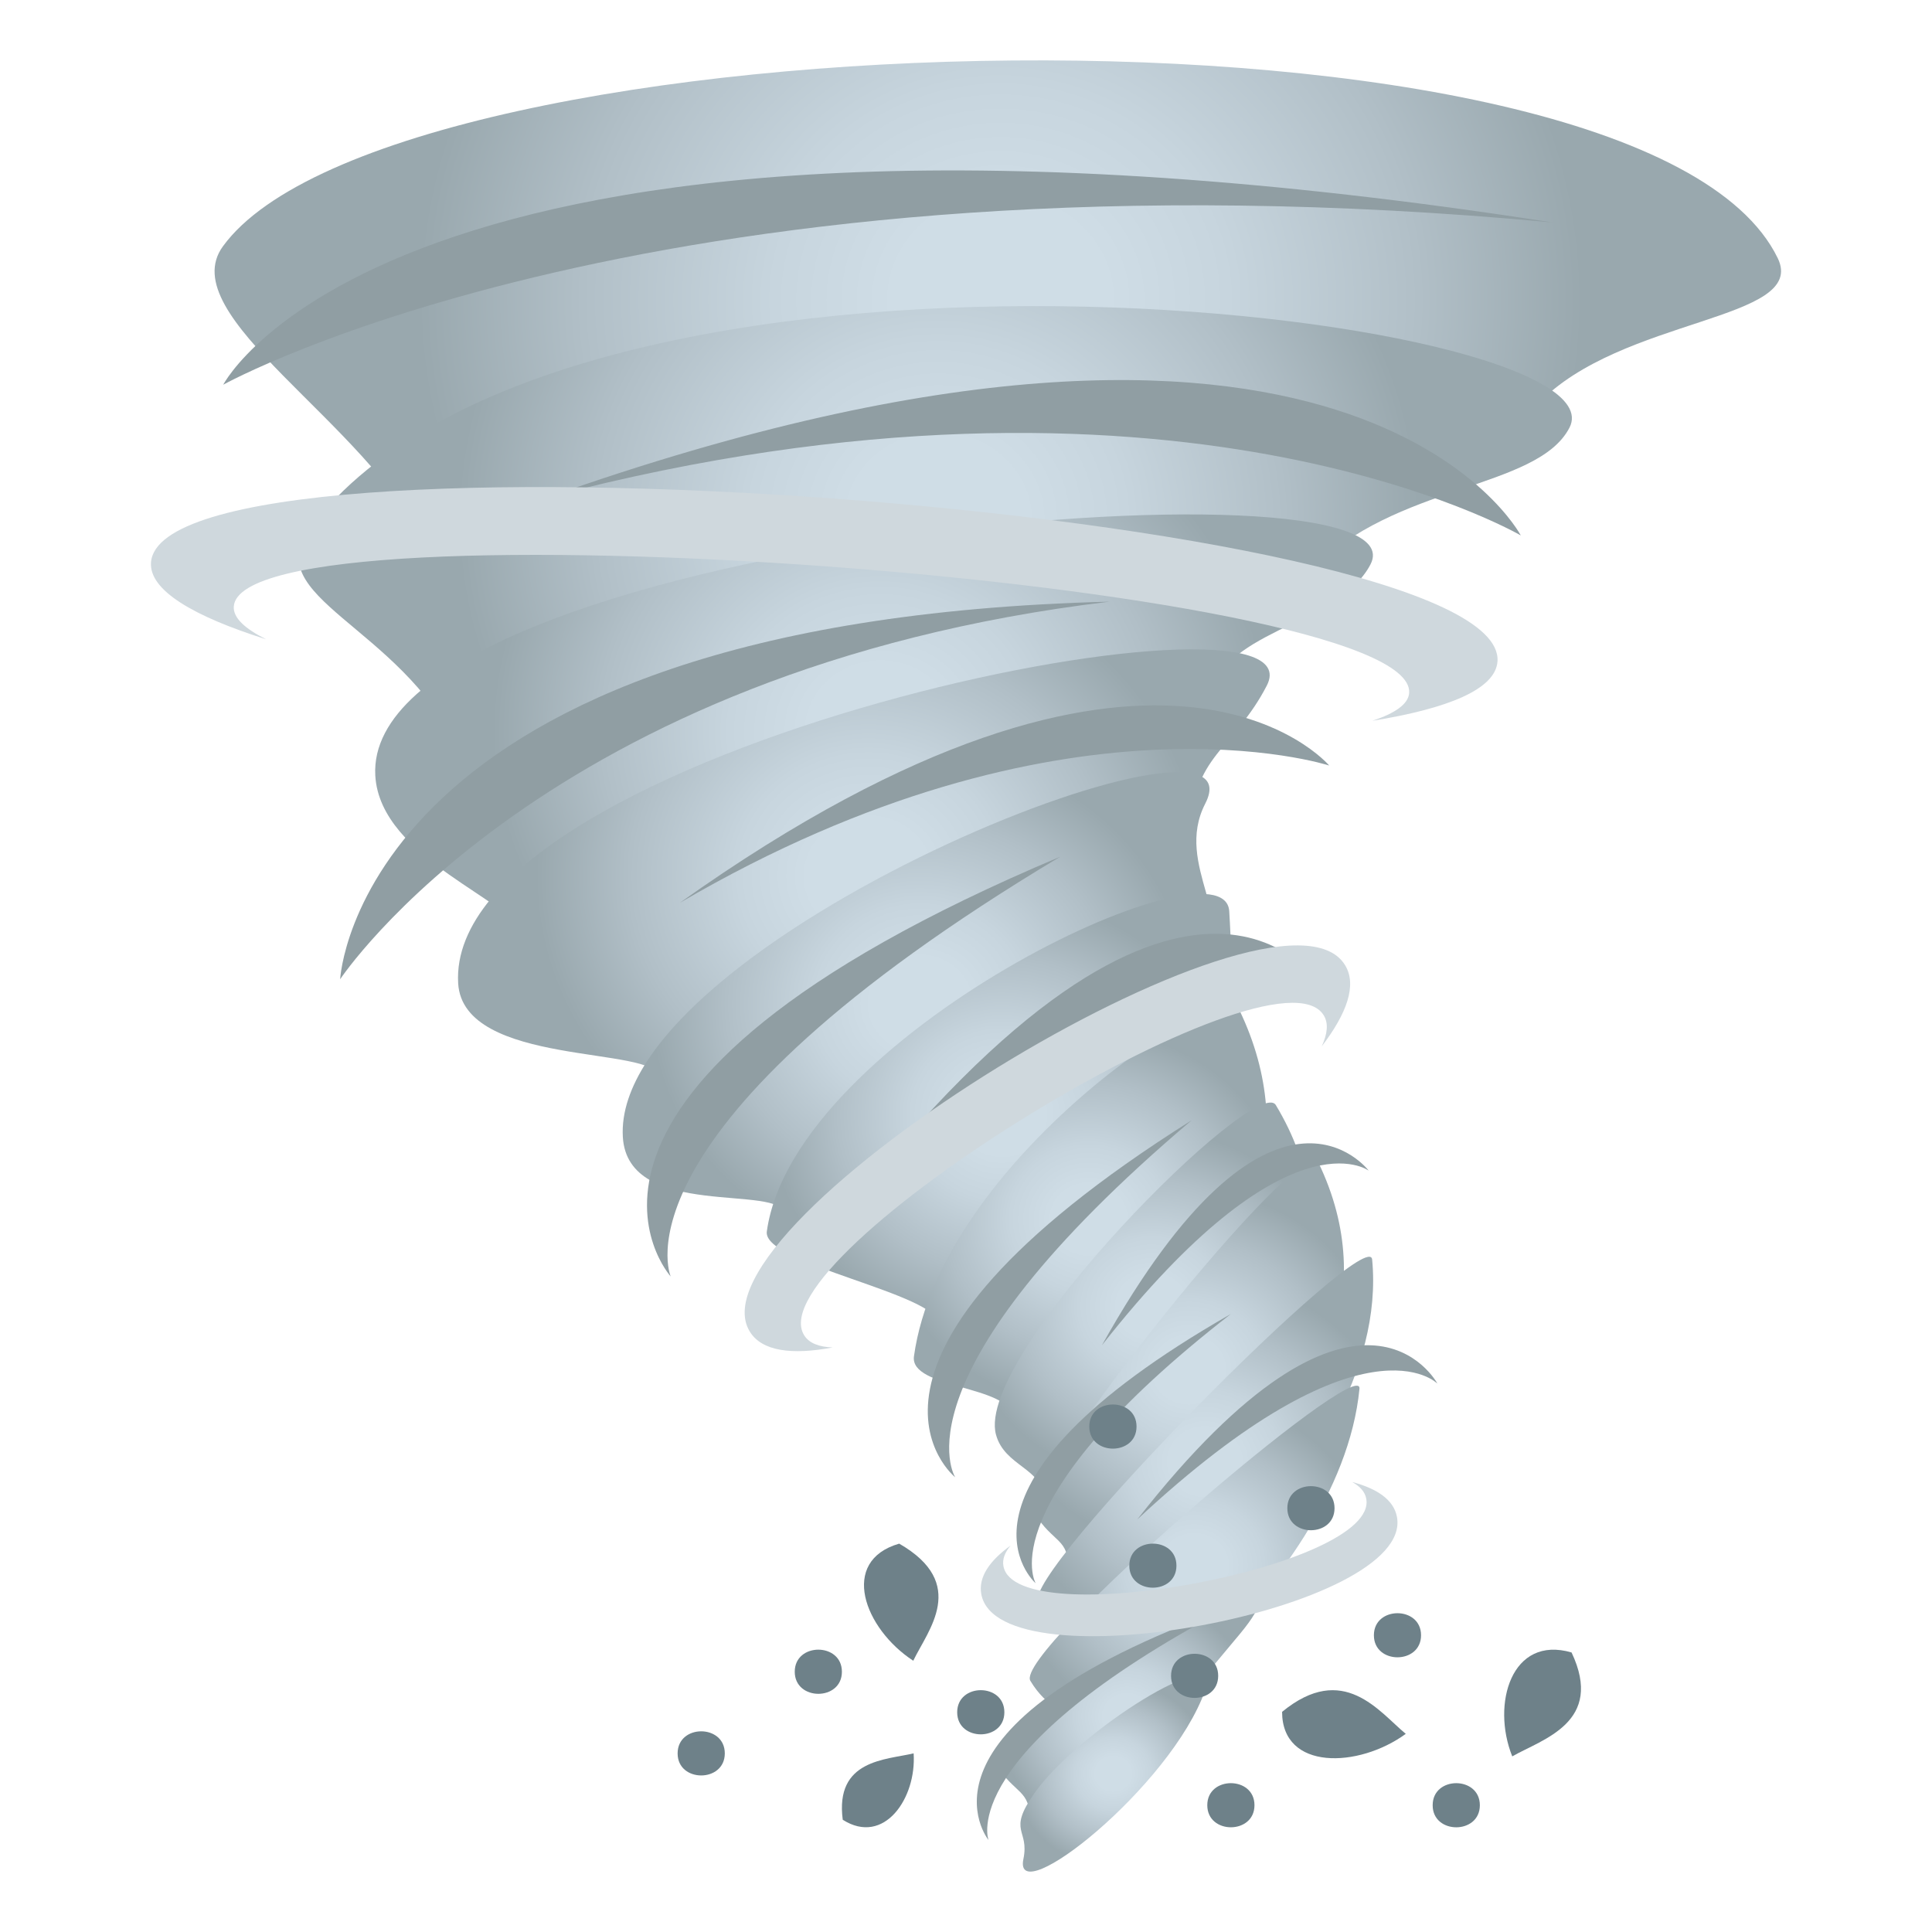 <?xml version="1.0" encoding="utf-8"?>
<!-- Generator: Adobe Illustrator 15.0.0, SVG Export Plug-In . SVG Version: 6.00 Build 0)  -->
<!DOCTYPE svg PUBLIC "-//W3C//DTD SVG 1.1//EN" "http://www.w3.org/Graphics/SVG/1.1/DTD/svg11.dtd">
<svg version="1.1" id="Layer_1" xmlns:x="http://ns.adobe.com/Extensibility/1.0/" xmlns:i="http://ns.adobe.com/AdobeIllustrator/10.0/" xmlns:graph="http://ns.adobe.com/Graphs/1.0/"
	 xmlns="http://www.w3.org/2000/svg" xmlns:xlink="http://www.w3.org/1999/xlink" xmlns:a="http://ns.adobe.com/AdobeSVGViewerExtensions/3.0/"
	 x="0px" y="0px" width="64px" height="64px" viewBox="0 0 64 64" enable-background="new 0 0 64 64" xml:space="preserve">
<radialGradient id="SVGID_1_" cx="82.344" cy="-6.993" r="18.051" gradientTransform="matrix(1.064 -0.09 0.096 0.996 -53.797 24.309)" gradientUnits="userSpaceOnUse">
	<stop  offset="0.182" style="stop-color:#CFDDE6"/>
	<stop  offset="0.39" style="stop-color:#C7D5DE"/>
	<stop  offset="0.719" style="stop-color:#B1BFC7"/>
	<stop  offset="1" style="stop-color:#99A8AE"/>
	<a:midPointStop  offset="0.182" style="stop-color:#CFDDE6"/>
	<a:midPointStop  offset="0.606" style="stop-color:#CFDDE6"/>
	<a:midPointStop  offset="1" style="stop-color:#99A8AE"/>
</radialGradient>
<path fill="url(#SVGID_1_)" d="M14.08,18.031c-1.92-4.038-8.377-7.563-6.695-9.872C12.98,0.474,54.393-0.701,58.889,8.55
	c1.016,2.085-5.2,1.944-7.944,4.832C45.539,19.068,14.688,19.308,14.08,18.031z"/>
<radialGradient id="SVGID_2_" cx="79.766" cy="0.086" r="14.906" gradientTransform="matrix(1.064 -0.09 0.096 0.996 -53.797 24.309)" gradientUnits="userSpaceOnUse">
	<stop  offset="0.182" style="stop-color:#CFDDE6"/>
	<stop  offset="0.39" style="stop-color:#C7D5DE"/>
	<stop  offset="0.719" style="stop-color:#B1BFC7"/>
	<stop  offset="1" style="stop-color:#99A8AE"/>
	<a:midPointStop  offset="0.182" style="stop-color:#CFDDE6"/>
	<a:midPointStop  offset="0.606" style="stop-color:#CFDDE6"/>
	<a:midPointStop  offset="1" style="stop-color:#99A8AE"/>
</radialGradient>
<path fill="url(#SVGID_2_)" d="M15.164,24.762c-1.92-4.037-6.627-4.973-4.902-7.255c8.574-11.355,43.697-7.165,41.73-3.342
	c-1.063,2.063-5.82,1.86-8.566,4.748C38.021,24.599,15.769,26.04,15.164,24.762z"/>
<radialGradient id="SVGID_3_" cx="77.352" cy="6.898" r="12.036" gradientTransform="matrix(1.064 -0.09 0.096 0.996 -53.797 24.309)" gradientUnits="userSpaceOnUse">
	<stop  offset="0.182" style="stop-color:#CFDDE6"/>
	<stop  offset="0.39" style="stop-color:#C7D5DE"/>
	<stop  offset="0.719" style="stop-color:#B1BFC7"/>
	<stop  offset="1" style="stop-color:#99A8AE"/>
	<a:midPointStop  offset="0.182" style="stop-color:#CFDDE6"/>
	<a:midPointStop  offset="0.606" style="stop-color:#CFDDE6"/>
	<a:midPointStop  offset="1" style="stop-color:#99A8AE"/>
</radialGradient>
<path fill="url(#SVGID_3_)" d="M17.217,30.93c-0.037-1.042-4.627-2.446-4.785-5.238c-0.438-7.813,34.936-10.822,32.969-6.999
	c-1.063,2.064-5.31,2.252-5.179,4.527C40.659,30.821,17.266,32.328,17.217,30.93z"/>
<radialGradient id="SVGID_4_" cx="76.55" cy="11.648" r="10.319" gradientTransform="matrix(1.064 -0.09 0.096 0.996 -53.797 24.309)" gradientUnits="userSpaceOnUse">
	<stop  offset="0.182" style="stop-color:#CFDDE6"/>
	<stop  offset="0.39" style="stop-color:#C7D5DE"/>
	<stop  offset="0.719" style="stop-color:#B1BFC7"/>
	<stop  offset="1" style="stop-color:#99A8AE"/>
	<a:midPointStop  offset="0.182" style="stop-color:#CFDDE6"/>
	<a:midPointStop  offset="0.606" style="stop-color:#CFDDE6"/>
	<a:midPointStop  offset="1" style="stop-color:#99A8AE"/>
</radialGradient>
<path fill="url(#SVGID_4_)" d="M21.816,35.678c-0.037-1.042-6.481-0.317-6.639-3.108c-0.439-7.814,28.756-13.684,26.788-9.86
	c-1.061,2.063-2.56,2.442-2.429,4.719C39.971,35.027,21.864,37.075,21.816,35.678z"/>
<radialGradient id="SVGID_5_" cx="77.764" cy="16.004" r="8.366" gradientTransform="matrix(1.064 -0.09 0.096 0.996 -53.797 24.309)" gradientUnits="userSpaceOnUse">
	<stop  offset="0.182" style="stop-color:#CFDDE6"/>
	<stop  offset="0.39" style="stop-color:#C7D5DE"/>
	<stop  offset="0.719" style="stop-color:#B1BFC7"/>
	<stop  offset="1" style="stop-color:#99A8AE"/>
	<a:midPointStop  offset="0.182" style="stop-color:#CFDDE6"/>
	<a:midPointStop  offset="0.606" style="stop-color:#CFDDE6"/>
	<a:midPointStop  offset="1" style="stop-color:#99A8AE"/>
</radialGradient>
<path fill="url(#SVGID_5_)" d="M25.973,40.23c-0.037-1.042-5.185,0.221-5.341-2.571c-0.366-6.532,21.374-15.076,19.293-11.037
	c-1.06,2.064,1.176,3.937-0.118,5.605C35.026,38.384,26.022,41.628,25.973,40.23z"/>
<radialGradient id="SVGID_6_" cx="79.965" cy="19.895" r="7.2" gradientTransform="matrix(1.064 -0.09 0.096 0.996 -53.797 24.309)" gradientUnits="userSpaceOnUse">
	<stop  offset="0.182" style="stop-color:#CFDDE6"/>
	<stop  offset="0.39" style="stop-color:#C7D5DE"/>
	<stop  offset="0.719" style="stop-color:#B1BFC7"/>
	<stop  offset="1" style="stop-color:#99A8AE"/>
	<a:midPointStop  offset="0.182" style="stop-color:#CFDDE6"/>
	<a:midPointStop  offset="0.606" style="stop-color:#CFDDE6"/>
	<a:midPointStop  offset="1" style="stop-color:#99A8AE"/>
</radialGradient>
<path fill="url(#SVGID_6_)" d="M31.138,43.891c-0.037-1.042-5.888-2.014-5.736-3.098c0.902-6.486,15.162-13.213,15.318-10.607
	C40.982,34.549,40.667,33.758,31.138,43.891z"/>
<radialGradient id="SVGID_7_" cx="82.329" cy="23.576" r="6.24" gradientTransform="matrix(1.064 -0.09 0.096 0.996 -53.797 24.309)" gradientUnits="userSpaceOnUse">
	<stop  offset="0.182" style="stop-color:#CFDDE6"/>
	<stop  offset="0.39" style="stop-color:#C7D5DE"/>
	<stop  offset="0.719" style="stop-color:#B1BFC7"/>
	<stop  offset="1" style="stop-color:#99A8AE"/>
	<a:midPointStop  offset="0.182" style="stop-color:#CFDDE6"/>
	<a:midPointStop  offset="0.606" style="stop-color:#CFDDE6"/>
	<a:midPointStop  offset="1" style="stop-color:#99A8AE"/>
</radialGradient>
<path fill="url(#SVGID_7_)" d="M33.531,46.936c-0.037-1.042-3.407-0.923-3.255-2.007c0.902-6.486,10.246-12.581,10.782-11.465
	C45.241,42.177,33.594,48.712,33.531,46.936z"/>
<radialGradient id="SVGID_8_" cx="84.01" cy="26.628" r="5.83" gradientTransform="matrix(1.064 -0.09 0.096 0.996 -53.797 24.309)" gradientUnits="userSpaceOnUse">
	<stop  offset="0.182" style="stop-color:#CFDDE6"/>
	<stop  offset="0.39" style="stop-color:#C7D5DE"/>
	<stop  offset="0.719" style="stop-color:#B1BFC7"/>
	<stop  offset="1" style="stop-color:#99A8AE"/>
	<a:midPointStop  offset="0.182" style="stop-color:#CFDDE6"/>
	<a:midPointStop  offset="0.606" style="stop-color:#CFDDE6"/>
	<a:midPointStop  offset="1" style="stop-color:#99A8AE"/>
</radialGradient>
<path fill="url(#SVGID_8_)" d="M34.592,49.669c-0.035-1.041-1.313-1.086-1.599-2.146c-0.716-2.643,8.629-11.981,9.271-10.915
	C47.233,44.862,34.653,51.445,34.592,49.669z"/>
<radialGradient id="SVGID_9_" cx="45.059" cy="45.367" r="5.957" gradientTransform="matrix(1.068 0 0 1 -8.744 0)" gradientUnits="userSpaceOnUse">
	<stop  offset="0.182" style="stop-color:#CFDDE6"/>
	<stop  offset="0.39" style="stop-color:#C7D5DE"/>
	<stop  offset="0.719" style="stop-color:#B1BFC7"/>
	<stop  offset="1" style="stop-color:#99A8AE"/>
	<a:midPointStop  offset="0.182" style="stop-color:#CFDDE6"/>
	<a:midPointStop  offset="0.606" style="stop-color:#CFDDE6"/>
	<a:midPointStop  offset="1" style="stop-color:#99A8AE"/>
</radialGradient>
<path fill="url(#SVGID_9_)" d="M35.377,52.002c0.063-1.041-0.519-0.899-1.088-1.854c-0.569-0.954,8.849-12.747,9.387-11.631
	C47.834,47.156,35.268,53.776,35.377,52.002z"/>
<radialGradient id="SVGID_10_" cx="45.56" cy="48.416" r="6.045" gradientTransform="matrix(1.068 0 0 1 -8.744 0)" gradientUnits="userSpaceOnUse">
	<stop  offset="0.182" style="stop-color:#CFDDE6"/>
	<stop  offset="0.39" style="stop-color:#C7D5DE"/>
	<stop  offset="0.719" style="stop-color:#B1BFC7"/>
	<stop  offset="1" style="stop-color:#99A8AE"/>
	<a:midPointStop  offset="0.182" style="stop-color:#CFDDE6"/>
	<a:midPointStop  offset="0.606" style="stop-color:#CFDDE6"/>
	<a:midPointStop  offset="1" style="stop-color:#99A8AE"/>
</radialGradient>
<path fill="url(#SVGID_10_)" d="M35.475,54.938c0.064-1.04-0.517-0.899-1.088-1.854c-0.569-0.955,10.948-12.582,11.067-11.362
	C46.159,49.065,35.365,56.713,35.475,54.938z"/>
<radialGradient id="SVGID_11_" cx="45.228" cy="51.864" r="5.554" gradientTransform="matrix(1.068 0 0 1 -8.744 0)" gradientUnits="userSpaceOnUse">
	<stop  offset="0.182" style="stop-color:#CFDDE6"/>
	<stop  offset="0.39" style="stop-color:#C7D5DE"/>
	<stop  offset="0.719" style="stop-color:#B1BFC7"/>
	<stop  offset="1" style="stop-color:#99A8AE"/>
	<a:midPointStop  offset="0.182" style="stop-color:#CFDDE6"/>
	<a:midPointStop  offset="0.606" style="stop-color:#CFDDE6"/>
	<a:midPointStop  offset="1" style="stop-color:#99A8AE"/>
</radialGradient>
<path fill="url(#SVGID_11_)" d="M35.219,57.533c0.063-1.04-0.519-0.899-1.087-1.854c-0.571-0.954,11.021-10.893,10.902-9.673
	C44.382,52.712,35.109,59.308,35.219,57.533z"/>
<radialGradient id="SVGID_12_" cx="43.143" cy="56.865" r="4.027" gradientTransform="matrix(1.068 0 0 1 -8.744 0)" gradientUnits="userSpaceOnUse">
	<stop  offset="0.182" style="stop-color:#CFDDE6"/>
	<stop  offset="0.39" style="stop-color:#C7D5DE"/>
	<stop  offset="0.719" style="stop-color:#B1BFC7"/>
	<stop  offset="1" style="stop-color:#99A8AE"/>
	<a:midPointStop  offset="0.182" style="stop-color:#CFDDE6"/>
	<a:midPointStop  offset="0.606" style="stop-color:#CFDDE6"/>
	<a:midPointStop  offset="1" style="stop-color:#99A8AE"/>
</radialGradient>
<path fill="url(#SVGID_12_)" d="M34.101,60.323c0.063-1.041-0.517-0.899-1.086-1.854c-0.571-0.955,11.5-8.494,8.065-4.351
	C36.894,59.173,33.991,62.098,34.101,60.323z"/>
<radialGradient id="SVGID_13_" cx="42.716" cy="58.756" r="3.071" gradientTransform="matrix(1.068 0 0 1 -8.744 0)" gradientUnits="userSpaceOnUse">
	<stop  offset="0.182" style="stop-color:#CFDDE6"/>
	<stop  offset="0.39" style="stop-color:#C7D5DE"/>
	<stop  offset="0.719" style="stop-color:#B1BFC7"/>
	<stop  offset="1" style="stop-color:#99A8AE"/>
	<a:midPointStop  offset="0.182" style="stop-color:#CFDDE6"/>
	<a:midPointStop  offset="0.606" style="stop-color:#CFDDE6"/>
	<a:midPointStop  offset="1" style="stop-color:#99A8AE"/>
</radialGradient>
<path fill="url(#SVGID_13_)" d="M33.901,61.585c0.209-1.008-0.548-0.881,0.362-2.178c1.462-2.08,6.245-5.059,5.662-3.42
	C38.784,59.203,33.541,63.329,33.901,61.585z"/>
<path fill="#909EA3" d="M51.427,7.369C13.196,1.431,7.395,12.744,7.395,12.744S21.99,4.619,51.427,7.369z"/>
<path fill="#909EA3" d="M36.752,19.931c-24.901,0.626-25.484,12.508-25.484,12.508S18.056,22.171,36.752,19.931z"/>
<path fill="#909EA3" d="M18.152,16.472c26.63-9.42,32.226,1.265,32.226,1.265S38.888,11.027,18.152,16.472z"/>
<path fill="#909EA3" d="M22.514,29.911c12.695-7.428,21.517-4.552,21.517-4.552S38.373,18.626,22.514,29.911z"/>
<path fill="#909EA3" d="M27.895,40.279c11.819-11.164,15.82-7.664,15.82-7.664S39.349,25.58,27.895,40.279z"/>
<path fill="#909EA3" d="M22.218,42.285c0,0-2.156-4.886,12.906-13.907C16.66,36.146,22.218,42.285,22.218,42.285z"/>
<path fill="#909EA3" d="M31.643,48.937c0,0-2.183-3.342,7.834-11.828C26.799,45.084,31.643,48.937,31.643,48.937z"/>
<path fill="#909EA3" d="M34.308,52.448c0,0-1.584-2.665,6.466-8.921C30.676,49.299,34.308,52.448,34.308,52.448z"/>
<path fill="#909EA3" d="M32.745,60.953c0,0-1.102-2.898,7.901-7.674C29.708,57.225,32.745,60.953,32.745,60.953z"/>
<path fill="#909EA3" d="M36.503,44.563c6.143-7.815,8.836-5.784,8.836-5.784S42.129,34.495,36.503,44.563z"/>
<path fill="#909EA3" d="M37.672,50.335c7.516-7.005,9.944-4.501,9.944-4.501S45.017,40.947,37.672,50.335z"/>
<path fill="#CFD8DD" d="M5.002,18.632c-0.066,0.918,1.394,1.781,3.813,2.545c-0.704-0.352-1.098-0.714-1.07-1.089
	c0.27-3.674,39.204-0.809,38.935,2.867c-0.026,0.372-0.472,0.674-1.218,0.922c2.506-0.404,4.077-1.043,4.144-1.964
	C49.973,16.902,5.37,13.617,5.002,18.632z"/>
<path fill="#CFD8DD" d="M24.838,44.111c0.402,0.655,1.401,0.779,2.745,0.525c-0.451-0.016-0.782-0.14-0.946-0.406
	C25.03,41.609,42.241,31.011,43.85,33.633c0.164,0.266,0.123,0.617-0.066,1.029c0.833-1.088,1.176-2.036,0.772-2.692
	C42.362,28.393,22.646,40.534,24.838,44.111z"/>
<path fill="#CFD8DD" d="M46.276,50.251c-0.105-0.567-0.657-0.94-1.483-1.157c0.257,0.142,0.423,0.321,0.466,0.553
	c0.419,2.256-11.602,4.49-12.019,2.234c-0.043-0.23,0.049-0.458,0.238-0.683c-0.693,0.499-1.076,1.045-0.971,1.612
	C33.077,55.889,46.847,53.329,46.276,50.251z"/>
<path fill="#6E8189" d="M49.022,59.801c0,0.975-1.565,0.974-1.563,0C47.457,58.826,49.022,58.826,49.022,59.801z"/>
<path fill="#6E8189" d="M24.01,58.084c-0.002,0.974-1.563,0.973-1.563,0C22.447,57.108,24.01,57.108,24.01,58.084z"/>
<path fill="#6E8189" d="M33.271,56.721c0,0.975-1.563,0.975-1.563,0C31.709,55.745,33.271,55.745,33.271,56.721z"/>
<path fill="#6E8189" d="M41.556,59.8c0,0.975-1.563,0.975-1.563,0C39.992,58.826,41.556,58.826,41.556,59.8z"/>
<path fill="#6E8189" d="M38.971,51.864c0,0.973-1.561,0.975-1.561,0C37.41,50.892,38.971,50.892,38.971,51.864z"/>
<path fill="#6E8189" d="M47.074,54.17c0,0.973-1.562,0.975-1.562,0C45.513,53.196,47.074,53.196,47.074,54.17z"/>
<path fill="#6E8189" d="M44.208,49.961c0,0.973-1.563,0.974-1.563,0S44.208,48.987,44.208,49.961z"/>
<path fill="#6E8189" d="M40.354,55.513c0,0.976-1.561,0.976-1.561,0.002C38.793,54.539,40.354,54.541,40.354,55.513z"/>
<path fill="#6E8189" d="M27.889,55.378c0.002,0.976-1.562,0.976-1.562,0C26.328,54.403,27.889,54.404,27.889,55.378z"/>
<path fill="#6E8189" d="M46.568,57.436c-1.568,1.143-4.097,1.219-4.097-0.729C44.505,55.038,45.684,56.708,46.568,57.436z"/>
<path fill="#6E8189" d="M30.265,58.082c0.101,1.479-0.977,3.072-2.348,2.2C27.653,58.281,29.354,58.301,30.265,58.082z"/>
<path fill="#6E8189" d="M30.253,55.014c-1.63-1.064-2.456-3.303-0.466-3.879C32.089,52.46,30.734,54.007,30.253,55.014z"/>
<path fill="#6E8189" d="M50.095,58.182c-0.698-1.741-0.023-4.022,1.965-3.442C53.154,57.054,51.103,57.608,50.095,58.182z"/>
<path fill="#6E8189" d="M37.649,47.256c0,0.976-1.565,0.976-1.565,0C36.084,46.282,37.649,46.282,37.649,47.256z"/>
</svg>

